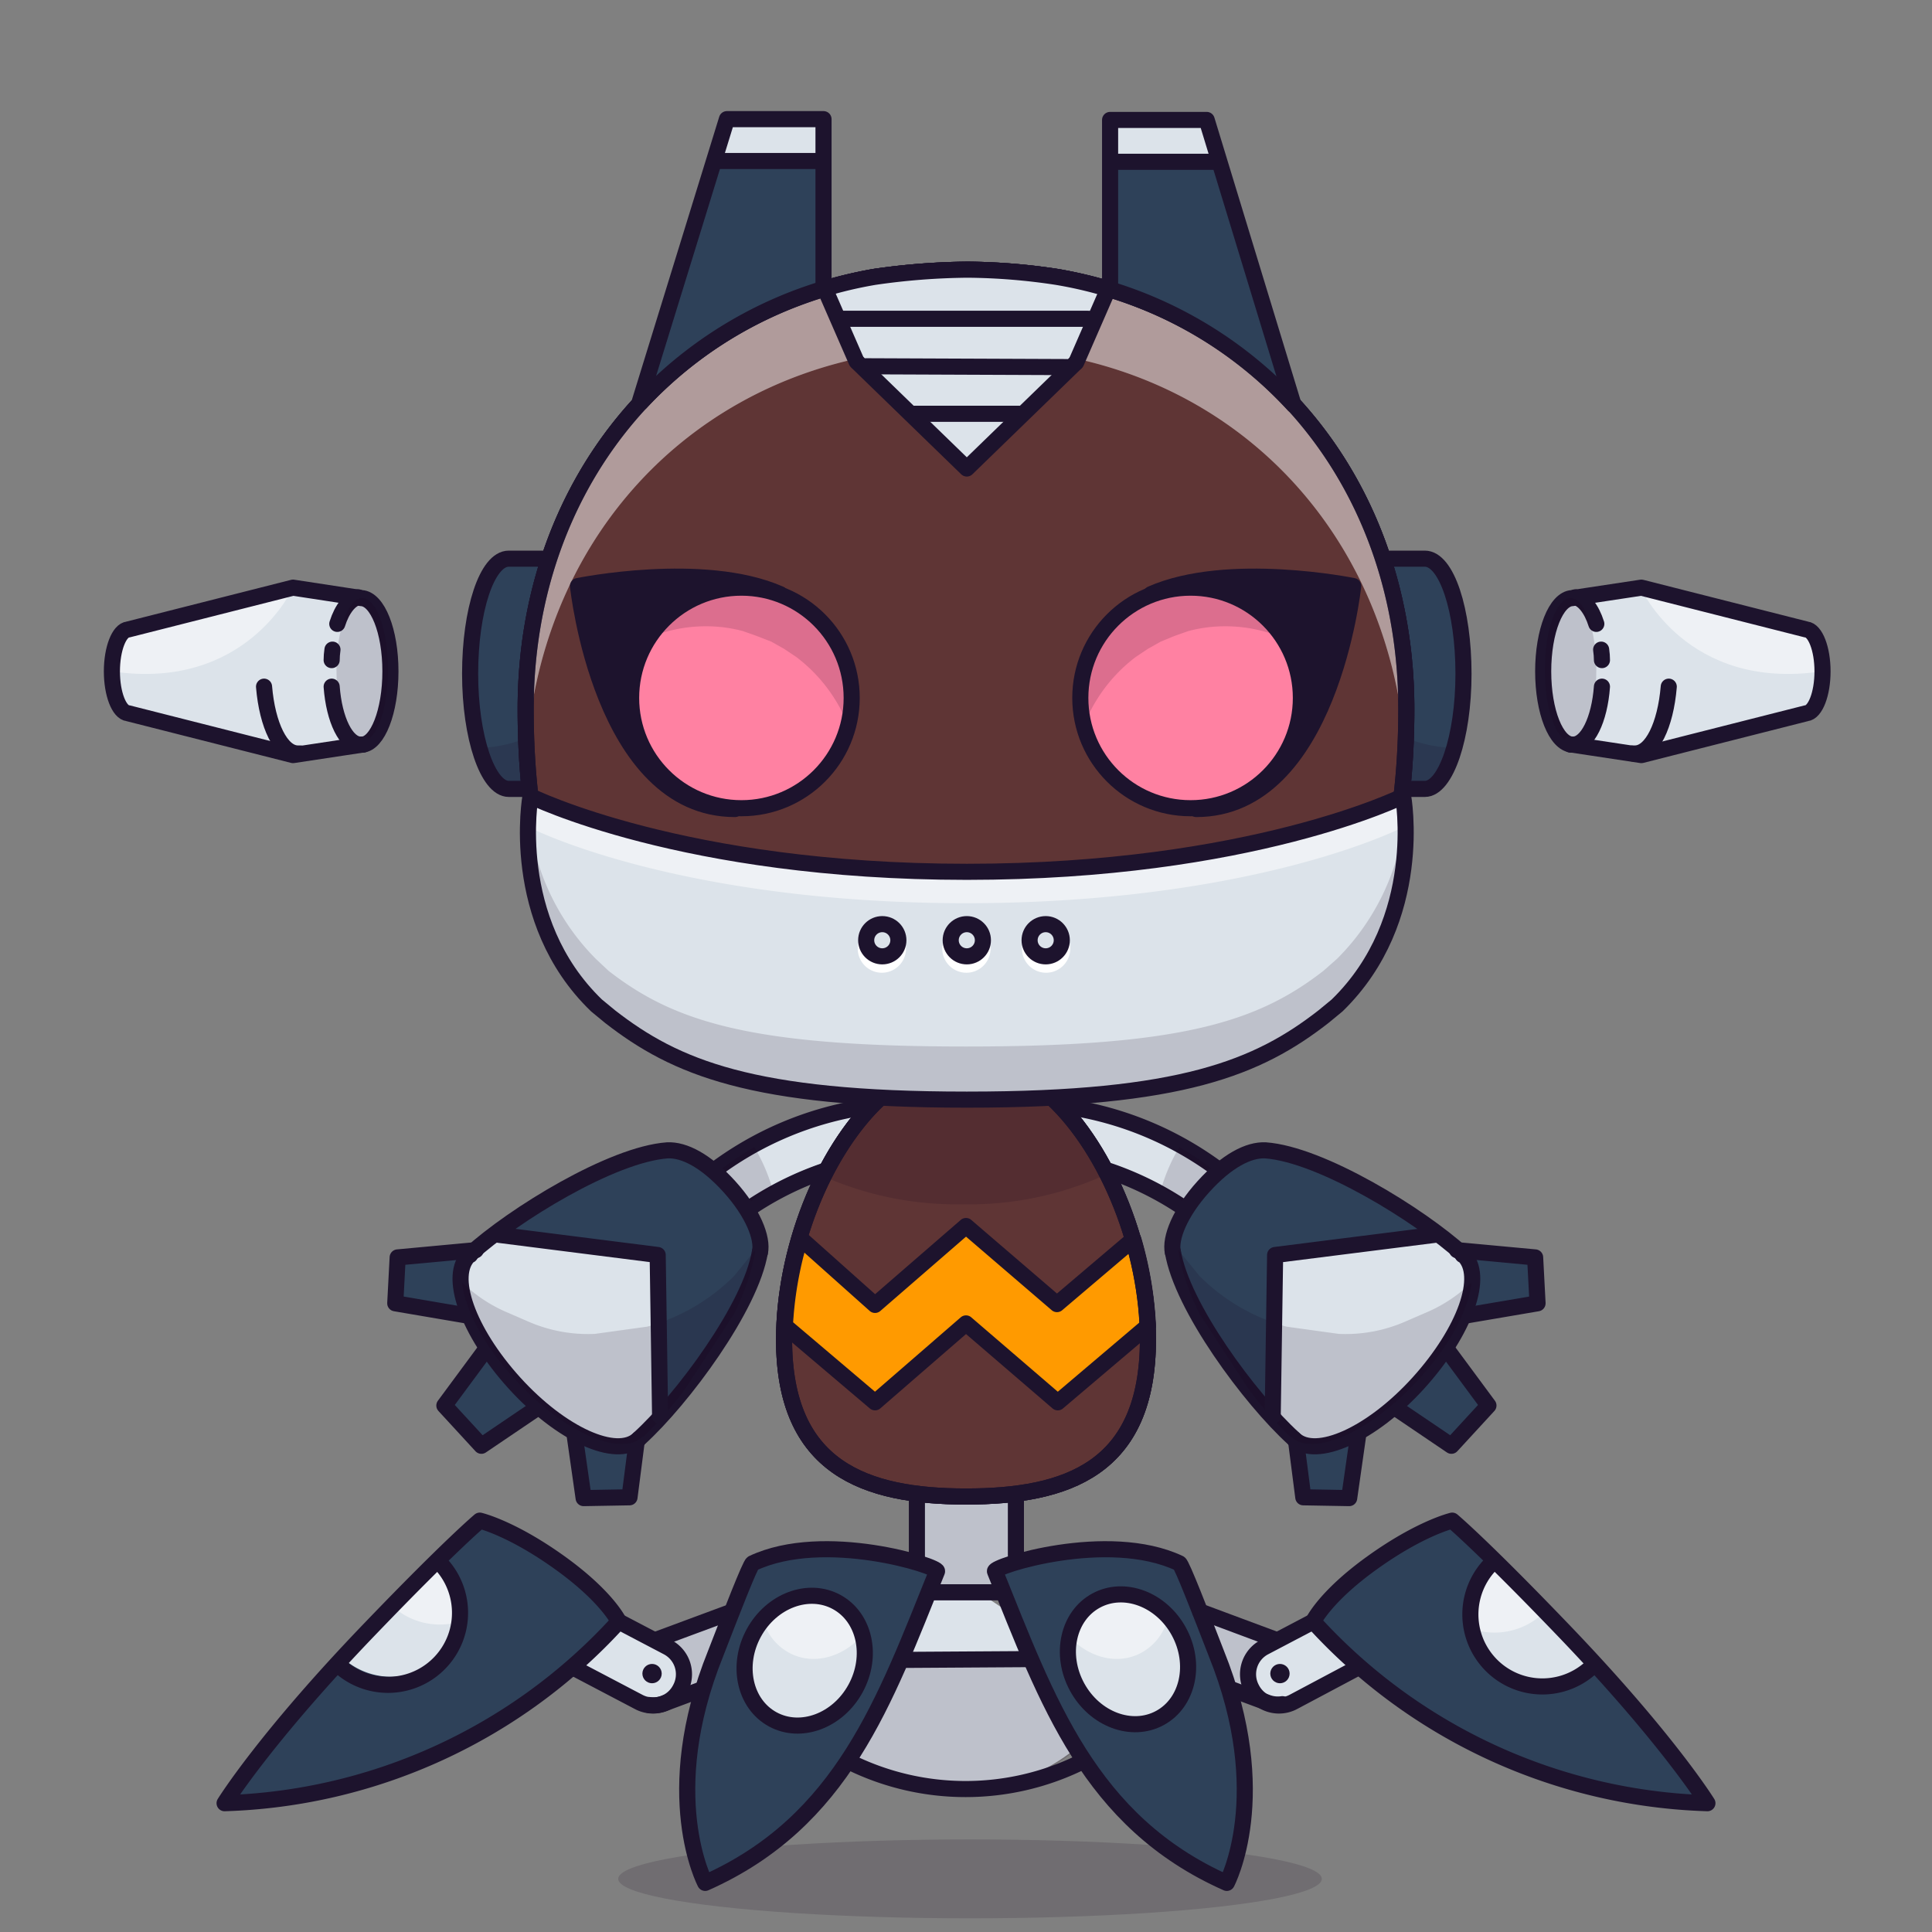 <svg xmlns="http://www.w3.org/2000/svg" xmlns:xlink="http://www.w3.org/1999/xlink" viewBox="0 0 240 240">
  <rect x="0" y="0" width="240" height="240" fill="#808080" stroke="none"/>
  <ellipse cx="120.5" cy="233.4" rx="43.7" ry="4.9" style="fill:#180621;opacity:0.15"/>
  <g>
    <title>01</title>
    <rect x="114.3" y="185.8" width="11.4" height="11.83" style="fill:#dce3ea"/>
    <rect x="114.3" y="185.8" width="11.4" height="11.83" style="fill:#180621;opacity:0.15"/>
    <path d="M122.5,198.4l-5.2-.6-16.5,10.8c1.3,14.5,19.7,13.5,19.7,13.5,12.5,0,19.5-12,19.5-12Z" style="fill:#dce3ea"/>
    <path d="M132.8,206.1H105.8l-5.1,3.2c1.3,13.9,19.7,12.9,19.7,12.9,12.5,0,19.5-11.5,19.5-11.5Z" style="fill:#180621;opacity:0.15"/>
    <rect x="79" y="202.1" width="17.5" height="6.9" rx="3.2" ry="3.2" transform="translate(-63.1 40.6) rotate(-19.3)" style="fill:#dce3ea"/>
    <rect x="79" y="202.1" width="17.5" height="6.9" rx="3.2" ry="3.2" transform="translate(-63.1 40.6) rotate(-19.3)" style="fill:#180621;opacity:0.15"/>
    <rect x="68.9" y="202.6" width="16.2" height="6.37" rx="3.2" ry="3.2" transform="translate(104.5 -12.2) rotate(27.7)" style="fill:#dce3ea"/>
    <rect x="143.8" y="201.7" width="17.5" height="6.9" rx="3.2" ry="3.2" transform="translate(216.1 452.7) rotate(-157.8)" style="fill:#dce3ea"/>
    <rect x="143.8" y="201.7" width="17.5" height="6.9" rx="3.2" ry="3.2" transform="translate(216.1 452.7) rotate(-157.8)" style="fill:#180621;opacity:0.15"/>
    <rect x="155.2" y="202.8" width="16.2" height="6.37" rx="3.2" ry="3.2" transform="translate(397.8 324.5) rotate(155.2)" style="fill:#dce3ea"/>
    <path d="M27.9,224a69,69,0,0,0,48.9-22.5h.1s-1.4-3.1-7.4-7.4-9.9-5.2-9.9-5.2-3.6,3-13.5,13.3C32.9,215.9,27.9,224,27.9,224Z" style="fill:#2e4159"/>
    <path d="M87.8,233.9c17.1-7.6,22.3-22.6,28.8-38.7.3-.6-14-5.2-22.9-1-.3.1-2.7,6.3-4.6,11.2C82,223,87.8,233.9,87.8,233.9Z" style="fill:#2e4159"/>
    <path d="M212.1,224a69,69,0,0,1-48.9-22.5h-.1s1.4-3.1,7.4-7.4,9.9-5.2,9.9-5.2,3.6,3,13.5,13.3C207.1,215.9,212.1,224,212.1,224Z" style="fill:#2e4159"/>
    <path d="M152.2,233.9c-17.1-7.6-22.3-22.6-28.8-38.7-.3-.6,14-5.2,22.9-1,.3.1,2.7,6.3,4.6,11.2C158,223,152.2,233.9,152.2,233.9Z" style="fill:#2e4159"/>
    <ellipse cx="100.3" cy="206.2" rx="8.3" ry="7.2" transform="translate(-128.7 195.7) rotate(-61.4)" style="fill:#dce3ea"/>
    <path d="M185.3,194.2a8.9,8.9,0,1,0,12.6,12.7" style="fill:#dce3ea"/>
    <ellipse cx="140.1" cy="206.2" rx="7.2" ry="8.3" transform="translate(-81.5 92.1) rotate(-28.6)" style="fill:#dce3ea"/>
    <path d="M54.9,193a8.9,8.9,0,1,1-12.6,12.7" style="fill:#dce3ea"/>
    <path d="M57.3,201.4a8.9,8.9,0,0,0-2.4-8.4l-6.3,6.4a8.8,8.8,0,0,0,8.7,2Z" style="fill:#fff;opacity:0.5"/>
    <path d="M98,205.3c3.1,1.7,7,.5,9.4-2.5a6.7,6.7,0,0,0-3.2-4c-3.1-1.7-7-.5-9.4,2.5A6.7,6.7,0,0,0,98,205.3Z" style="fill:#fff;opacity:0.5"/>
    <path d="M183,202.4a8.9,8.9,0,0,1,2.4-8.4l6.3,6.4a8.8,8.8,0,0,1-8.7,2Z" style="fill:#fff;opacity:0.5"/>
    <path d="M141.8,205.3c-3.1,1.7-7,.5-9.4-2.5a6.7,6.7,0,0,1,3.2-4c3.1-1.7,7-.5,9.4,2.5A6.7,6.7,0,0,1,141.8,205.3Z" style="fill:#fff;opacity:0.5"/>
    <path d="M76.8,201.4l6.1,3.2a3.8,3.8,0,0,1,1.6,5.2h0a3.8,3.8,0,0,1-5.2,1.6l-8-4.2" style="fill:none;stroke:#1d132d;stroke-linecap:round;stroke-linejoin:round;stroke-width:2px"/>
    <path d="M86.8,210l-4.3,1.6a3.8,3.8,0,0,1-1.9.2" style="fill:none;stroke:#1d132d;stroke-linecap:round;stroke-linejoin:round;stroke-width:2px"/>
    <line x1="81.5" y1="203.7" x2="90.4" y2="200.4" style="fill:none;stroke:#1d132d;stroke-linecap:round;stroke-linejoin:round;stroke-width:2px"/>
    <path d="M27.9,224a69,69,0,0,0,48.9-22.5h.1s-1.4-3.1-7.4-7.4-9.9-5.2-9.9-5.2-3.6,3-13.5,13.3C32.9,215.9,27.9,224,27.9,224Z" style="fill:none;stroke:#1d132d;stroke-linecap:round;stroke-linejoin:round;stroke-width:2px"/>
    <path d="M87.6,233.9c17.1-7.6,22.3-22.6,28.8-38.7.3-.6-14-5.2-22.9-1-.3.1-2.7,6.3-4.6,11.2C81.8,223,87.6,233.9,87.6,233.9Z" style="fill:none;stroke:#1d132d;stroke-linecap:round;stroke-linejoin:round;stroke-width:2px"/>
    <path d="M54.4,193.9A8.9,8.9,0,1,1,42,206.8" style="fill:none;stroke:#1d132d;stroke-linecap:round;stroke-linejoin:round;stroke-width:2px"/>
    <ellipse cx="99.9" cy="206.2" rx="8.3" ry="7.2" transform="translate(-128.9 195.3) rotate(-61.4)" style="fill:none;stroke:#1d132d;stroke-linecap:round;stroke-linejoin:round;stroke-width:2px"/>
    <path d="M163,201.5l-5.9,3.1a3.8,3.8,0,0,0-1.6,5.2h0a3.8,3.8,0,0,0,5.2,1.6l7.9-4.2" style="fill:none;stroke:#1d132d;stroke-linecap:round;stroke-linejoin:round;stroke-width:2px"/>
    <path d="M153.1,209.9l4.3,1.6a3.8,3.8,0,0,0,1.9.2" style="fill:none;stroke:#1d132d;stroke-linecap:round;stroke-linejoin:round;stroke-width:2px"/>
    <line x1="158.5" y1="203.7" x2="149.1" y2="200.2" style="fill:none;stroke:#1d132d;stroke-linecap:round;stroke-linejoin:round;stroke-width:2px"/>
    <path d="M212.1,224a69,69,0,0,1-48.9-22.5h-.1s1.4-3.1,7.4-7.4,9.9-5.2,9.9-5.2,3.6,3,13.5,13.3C207.1,215.9,212.1,224,212.1,224Z" style="fill:none;stroke:#1d132d;stroke-linecap:round;stroke-linejoin:round;stroke-width:2px"/>
    <path d="M152.4,233.9c-17.1-7.6-22.3-22.6-28.8-38.7-.3-.6,14-5.2,22.9-1,.3.1,2.7,6.3,4.6,11.2C158.2,223,152.4,233.9,152.4,233.9Z" style="fill:none;stroke:#1d132d;stroke-linecap:round;stroke-linejoin:round;stroke-width:2px"/>
    <path d="M185.3,194.2a8.9,8.9,0,1,0,12.6,12.7" style="fill:none;stroke:#1d132d;stroke-linecap:round;stroke-linejoin:round;stroke-width:2px"/>
    <ellipse cx="140" cy="206.2" rx="7.2" ry="8.3" transform="translate(-81.5 92.1) rotate(-28.6)" style="fill:none;stroke:#1d132d;stroke-linecap:round;stroke-linejoin:round;stroke-width:2px"/>
    <line x1="115.8" y1="197.8" x2="124.4" y2="197.8" style="fill:none;stroke:#1d132d;stroke-linecap:round;stroke-linejoin:round;stroke-width:2px"/>
    <polyline points="113.9 193.4 113.9 184.3 126.2 184.3 126.2 193.2" style="fill:none;stroke:#1d132d;stroke-linecap:round;stroke-linejoin:round;stroke-width:2px"/>
    <path d="M134.1,219a32.5,32.5,0,0,1-28.3,0" style="fill:none;stroke:#1d132d;stroke-linecap:round;stroke-linejoin:round;stroke-width:2px"/>
    <line x1="112" y1="206.2" x2="127.9" y2="206.1" style="fill:none;stroke:#1d132d;stroke-linecap:round;stroke-linejoin:round;stroke-width:2px"/>
    <circle cx="159" cy="207.9" r="1.2" style="fill:#1d132d"/>
    <circle cx="81" cy="207.9" r="1.2" style="fill:#1d132d"/>
  </g>
  <g>
    <title>04</title>
    <g style="isolation:isolate">
      <path d="M109.1,137.6a38.2,38.2,0,0,0-20.3,8.2l.6,1.6,2.9,2.5a32.9,32.9,0,0,1,17.3-7,2.7,2.7,0,1,0-.4-5.4Z" style="fill:#dce3ea"/>
      <path d="M88.3,145.7a41.7,41.7,0,0,1,19.3-8.2,3.3,3.3,0,0,1,1,6.4,39.1,39.1,0,0,0-15.8,6.4" style="fill:none;stroke:#1d132d;stroke-miterlimit:10;stroke-width:2px"/>
      <path d="M92.3,150a31.3,31.3,0,0,1,3.6-2.5,22,22,0,0,0-2.2-5,37.1,37.1,0,0,0-4.8,3.3l.6,1.6Z" style="fill:#180621;opacity:0.15;mix-blend-mode:multiply"/>
      <path d="M67,174a15.6,15.6,0,0,1-2.8-2.5l-.9-1.2-3.4-2.1-4.7,6.3,4.6,5,7.7-5.1Z" style="fill:#2e4159"/>
      <path d="M58.3,161.4a12.8,12.8,0,0,1,0-6.1l-9,.8-.3,5.7,9.9,1.7Z" style="fill:#2e4159"/>
      <path d="M79.1,178.9a18.3,18.3,0,0,1-7.9-1.9l1.3,9.2h5.7Z" style="fill:#2e4159"/>
      <path d="M61.3,153.2a32.1,32.1,0,0,0-2.9,2.5h-.1c-2.7,2.5-.1,9.6,5.8,15.9s12.8,9.3,15.5,6.8h.1a45.6,45.6,0,0,0,5.3-6.1l6-9.2a30.8,30.8,0,0,0,2.6-7.5h0c.3-1.9-1.2-5.1-3.9-8s-5.9-4.6-7.8-4.4h0c-3,.2-6.8,1.7-10.5,3.6" style="fill:#2e4159"/>
      <path d="M81.8,155.8c-4-.4-20.5-2.6-20.5-2.6a32.1,32.1,0,0,0-2.9,2.5h-.1c-2.7,2.5-.1,9.6,5.8,15.9s12.8,9.3,15.5,6.8h.1a14.8,14.8,0,0,0,2.5-2.5C82,174.7,81.6,158.1,81.8,155.8Z" style="fill:#dce3ea"/>
      <polyline points="66.3 175.2 59.8 179.6 55.2 174.6 60.3 167.7" style="fill:none;stroke:#1d132d;stroke-linecap:round;stroke-linejoin:round;stroke-width:2px"/>
      <polyline points="57.9 163.4 49.1 161.9 49.4 156.2 59.1 155.3" style="fill:none;stroke:#1d132d;stroke-linecap:round;stroke-linejoin:round;stroke-width:2px"/>
      <polyline points="71.4 178.4 72.5 186.1 78.2 186 79.1 179" style="fill:none;stroke:#1d132d;stroke-linecap:round;stroke-linejoin:round;stroke-width:2px"/>
      <path d="M79.3,178.8c-2.7,2.5-9.6-.6-15.4-7s-8.3-13.4-5.6-15.9h.1" style="fill:none;stroke:#1d132d;stroke-linecap:round;stroke-linejoin:round;stroke-width:2px"/>
      <path d="M58.4,155.8c5.4-4.9,17.6-12.4,24.5-12.9h0c2.1-.1,4.8,1.3,7.7,4.5s4.2,6.4,3.8,8.2" style="fill:none;stroke:#1d132d;stroke-linecap:round;stroke-linejoin:round;stroke-width:2px"/>
      <path d="M79.4,178.7c5.4-4.9,13.9-16.4,15-23.2" style="fill:none;stroke:#1d132d;stroke-linecap:round;stroke-linejoin:round;stroke-width:2px"/>
      <path d="M91.2,158.5a24.5,24.5,0,0,1-10.8,6.3l-6.5.9a18.5,18.5,0,0,1-8.2-1.5l-3-1.3a18.3,18.3,0,0,1-5.3-3.6c.3,3.3,2.8,8.1,6.9,12.4,5.9,6.3,12.8,9.3,15.5,6.8h.1a45.6,45.6,0,0,0,5.3-6.1l6-9.2a30.8,30.8,0,0,0,2.6-7.5h0a3.4,3.4,0,0,0,0-.4Z" style="fill:#180621;opacity:0.15"/>
      <path d="M131,137.6a38.2,38.2,0,0,1,20.3,8.2l-.6,1.6-2.9,2.5a32.9,32.9,0,0,0-17.3-7,2.7,2.7,0,1,1,.4-5.4Z" style="fill:#dce3ea"/>
      <path d="M151.9,145.7a41.7,41.7,0,0,0-19.3-8.2,3.3,3.3,0,0,0-1,6.4,39.1,39.1,0,0,1,15.8,6.4" style="fill:none;stroke:#1d132d;stroke-miterlimit:10;stroke-width:2px"/>
      <path d="M147.9,150a31.3,31.3,0,0,0-3.6-2.5,22,22,0,0,1,2.2-5,37.1,37.1,0,0,1,4.8,3.3l-.6,1.6Z" style="fill:#180621;opacity:0.15;mix-blend-mode:multiply"/>
      <path d="M173.1,174a15.6,15.6,0,0,0,2.8-2.5l.9-1.2,3.4-2.1,4.7,6.3-4.6,5-7.7-5.1Z" style="fill:#2e4159"/>
      <path d="M181.8,161.4a12.8,12.8,0,0,0,0-6.1l9,.8.3,5.7-9.9,1.7Z" style="fill:#2e4159"/>
      <path d="M161,178.9a18.3,18.3,0,0,0,7.9-1.9l-1.3,9.2h-5.7Z" style="fill:#2e4159"/>
      <path d="M178.8,153.2a32.1,32.1,0,0,1,2.9,2.5h.1c2.7,2.5.1,9.6-5.8,15.9s-12.8,9.3-15.5,6.8h-.1a45.6,45.6,0,0,1-5.3-6.1l-6-9.2a30.8,30.8,0,0,1-2.6-7.5h0c-.3-1.9,1.2-5.1,3.9-8s5.9-4.6,7.8-4.4h0c3,.2,6.8,1.7,10.5,3.6" style="fill:#2e4159"/>
      <path d="M158.3,155.8c4-.4,20.5-2.6,20.5-2.6a32.1,32.1,0,0,1,2.9,2.5h.1c2.7,2.5.1,9.6-5.8,15.9s-12.8,9.3-15.5,6.8h-.1a14.8,14.8,0,0,1-2.5-2.5C158.1,174.7,158.5,158.1,158.3,155.8Z" style="fill:#dce3ea"/>
      <polyline points="173.8 175.2 180.3 179.6 184.9 174.6 179.8 167.7" style="fill:none;stroke:#1d132d;stroke-linecap:round;stroke-linejoin:round;stroke-width:2px"/>
      <polyline points="182.2 163.4 191 161.9 190.7 156.2 181 155.3" style="fill:none;stroke:#1d132d;stroke-linecap:round;stroke-linejoin:round;stroke-width:2px"/>
      <polyline points="168.7 178.4 167.6 186.1 161.9 186 161 179" style="fill:none;stroke:#1d132d;stroke-linecap:round;stroke-linejoin:round;stroke-width:2px"/>
      <path d="M160.8,178.8c2.7,2.5,9.6-.6,15.4-7s8.3-13.4,5.6-15.9h-.1" style="fill:none;stroke:#1d132d;stroke-linecap:round;stroke-linejoin:round;stroke-width:2px"/>
      <path d="M181.7,155.8c-5.4-4.9-17.6-12.4-24.5-12.9h0c-2.1-.1-4.8,1.3-7.7,4.5s-4.2,6.4-3.8,8.2" style="fill:none;stroke:#1d132d;stroke-linecap:round;stroke-linejoin:round;stroke-width:2px"/>
      <path d="M160.7,178.7c-5.4-4.9-13.9-16.4-15-23.2" style="fill:none;stroke:#1d132d;stroke-linecap:round;stroke-linejoin:round;stroke-width:2px"/>
      <path d="M149,158.5a24.5,24.5,0,0,0,10.8,6.3l6.5.9a18.5,18.5,0,0,0,8.2-1.5l3-1.3a18.3,18.3,0,0,0,5.3-3.6c-.3,3.3-2.8,8.1-6.9,12.4-5.9,6.3-12.8,9.3-15.5,6.8h-.1a45.6,45.6,0,0,1-5.3-6.1l-6-9.2a30.8,30.8,0,0,1-2.6-7.5h0a3.4,3.4,0,0,1,0-.4Z" style="fill:#180621;opacity:0.15"/>
      <polyline points="62 153.4 81.7 155.9 82 175.9" style="fill:none;stroke:#1d132d;stroke-linecap:round;stroke-linejoin:round;stroke-width:2px"/>
      <polyline points="178.2 153.4 158.4 155.9 158.1 175.9" style="fill:none;stroke:#1d132d;stroke-linecap:round;stroke-linejoin:round;stroke-width:2px"/>
    </g>
  </g>
  <g>
    <title>atribute04</title>
    <g style="isolation:isolate">
      <path d="M71.8,98.1V69.5H63.1c-2.7,0-4.8,6.4-4.8,14.3s2.2,14.3,4.8,14.3h8.7Z" style="fill:#2e4159"/>
      <g style="opacity:0.15;mix-blend-mode:multiply">
        <path d="M59.6,92.9H59.4c0.9,3.2,2.2,5.2,3.7,5.2h8.7V86.8A16,16,0,0,1,59.6,92.9Z" style="fill:#180621"/>
      </g>
      <path d="M71.8,98.1V69.4H63.2c-2.7,0-4.8,6.4-4.8,14.3s2.2,14.3,4.8,14.3h8.7Z" style="fill:none;stroke:#1d132d;stroke-miterlimit:10;stroke-width:2px"/>
      <path d="M48.5,83.4c0-5-1.6-9-3.6-9.1h0L36.4,73,15.9,78.2h0c-1.1.1-2,2.4-2,5.2s0.9,5.1,2,5.2h0l20.5,5.2,8.6-1.3h0C46.9,92.4,48.5,88.4,48.5,83.4Z" style="fill:#dce3ea"/>
      <path d="M36.4,73L15.9,78.2h0c-1.1.1-3.2,5-2,5.2C30.6,85.9,36.4,73,36.4,73Z" style="fill:#fff;opacity:0.5"/>
      <path d="M48.5,83.4c0-5-1.6-9-3.6-9.1h0L36.4,73,15.9,78.2h0c-1.1.1-2,2.4-2,5.2s0.9,5.1,2,5.2h0l20.5,5.2,8.6-1.3h0C46.9,92.4,48.5,88.4,48.5,83.4Z" style="fill:none;stroke:#1d132d;stroke-linecap:round;stroke-linejoin:round;stroke-width:2px"/>
      <path d="M41.9,77.5c0.6-1.9,1.6-3.1,2.6-3.3" style="fill:none;stroke:#1d132d;stroke-linecap:round;stroke-linejoin:round;stroke-width:2px"/>
      <ellipse cx="45" cy="83.2" rx="3.2" ry="8.9" style="fill:#180621;opacity:0.15"/>
      <path d="M41.2,82q0-.6.1-1.3" style="fill:none;stroke:#1d132d;stroke-linecap:round;stroke-linejoin:round;stroke-width:2px"/>
      <path d="M45.1,92.5H44.8c-1.8,0-3.3-3.1-3.6-7.2" style="fill:none;stroke:#1d132d;stroke-linecap:round;stroke-linejoin:round;stroke-width:2px"/>
      <path d="M37.3,93.6H37c-2.1,0-3.8-3.5-4.2-8.3" style="fill:none;stroke:#1d132d;stroke-linecap:round;stroke-linejoin:round;stroke-width:2px"/>
      <path d="M168.4,98.1V69.5H177c2.7,0,4.8,6.4,4.8,14.3s-2.2,14.3-4.8,14.3h-8.7Z" style="fill:#2e4159"/>
      <g style="opacity:0.15;mix-blend-mode:multiply">
        <path d="M180.6,92.9h0.1c-0.9,3.2-2.2,5.2-3.7,5.2h-8.7V86.8A16,16,0,0,0,180.6,92.9Z" style="fill:#180621"/>
      </g>
      <path d="M168.4,98.1V69.4H177c2.7,0,4.8,6.4,4.8,14.3s-2.2,14.3-4.8,14.3h-8.7Z" style="fill:none;stroke:#1d132d;stroke-miterlimit:10;stroke-width:2px"/>
      <path d="M191.7,83.4c0-5,1.6-9,3.6-9.1h0l8.6-1.3,20.5,5.2h0c1.1,0.1,2,2.4,2,5.2s-0.9,5.1-2,5.2h0l-20.5,5.2-8.6-1.3h0C193.3,92.4,191.7,88.4,191.7,83.4Z" style="fill:#dce3ea"/>
      <path d="M203.8,73l20.5,5.2h0c1.1,0.1,3.2,5,2,5.2C209.5,85.9,203.8,73,203.8,73Z" style="fill:#fff;opacity:0.5"/>
      <path d="M191.7,83.4c0-5,1.6-9,3.6-9.1h0l8.6-1.3,20.5,5.2h0c1.1,0.1,2,2.4,2,5.2s-0.9,5.1-2,5.2h0l-20.5,5.2-8.6-1.3h0C193.3,92.4,191.7,88.4,191.7,83.4Z" style="fill:none;stroke:#1d132d;stroke-linecap:round;stroke-linejoin:round;stroke-width:2px"/>
      <path d="M198.3,77.5c-0.6-1.9-1.6-3.1-2.6-3.3" style="fill:none;stroke:#1d132d;stroke-linecap:round;stroke-linejoin:round;stroke-width:2px"/>
      <ellipse cx="195.1" cy="83.2" rx="3.2" ry="8.9" style="fill:#180621;opacity:0.15"/>
      <path d="M199,82q0-.6-0.1-1.3" style="fill:none;stroke:#1d132d;stroke-linecap:round;stroke-linejoin:round;stroke-width:2px"/>
      <path d="M195.1,92.5h0.3c1.8,0,3.3-3.1,3.6-7.2" style="fill:none;stroke:#1d132d;stroke-linecap:round;stroke-linejoin:round;stroke-width:2px"/>
      <path d="M202.8,93.6h0.3c2.1,0,3.8-3.5,4.2-8.3" style="fill:none;stroke:#1d132d;stroke-linecap:round;stroke-linejoin:round;stroke-width:2px"/>
    </g>
  </g>
  <g>
    <title>06</title>
    <path d="M125.4,136.4c19.6-.5,28.4-3.6,37.2-11.1s12.1-21.8,12.1-37.2c0-27.7-17.6-49.2-43.4-53.7a76.8,76.8,0,0,0-11.1-.9,84.7,84.7,0,0,0-11.6.9C82.9,39,65.3,60.5,65.3,88.1c0,15.4,3.2,29.6,12.1,37.2s18.2,10.8,39.5,11.1Z" style="fill:none;stroke:#1d132d;stroke-miterlimit:10;stroke-width:2px"/>
    <path d="M109.2,136.5c-7,6.6-11.8,18.9-11.8,29.9,0,16,10.1,19.5,22.6,19.5s22.6-3.4,22.6-19.5c0-11.1-4.9-23.5-12-30.1" style="fill:none;stroke:#1d132d;stroke-miterlimit:10;stroke-width:2px"/>
    <path d="M131.3,34.4a76.8,76.8,0,0,0-11.1-.9,84.7,84.7,0,0,0-11.6.9C82.9,39,65.3,60.5,65.3,88.1c0,15.4,3.2,29.6,12.1,37.2s18.2,10.8,39.5,11.1h-7.7c-7,6.6-11.8,18.9-11.8,29.9,0,16,10.1,19.5,22.6,19.5s22.6-3.4,22.6-19.5c0-11.1-4.9-23.5-12-30.1h-5.2c19.6-.5,28.4-3.6,37.2-11.1s12.1-21.8,12.1-37.2C174.7,60.5,157.1,39,131.3,34.4Z" style="fill:#5f3535"/>
    <path d="M130.9,136.7c-3.4.7-18,.5-21.3-.1h-.4c-7,6.6-11.8,18.9-11.8,29.9,0,16,10.1,19.5,22.6,19.5s22.6-3.4,22.6-19.5C142.6,155.5,137.8,143.3,130.9,136.7Z" style="fill:#5f3535"/>
    <path d="M140.6,154.1l-9.3,7.9L120,152.3l-11.3,9.8-9.3-8.3a46,46,0,0,0-1.9,10.9l11.2,9.5,11.3-9.8,11.4,9.8,11.2-9.5a45.9,45.9,0,0,0-1.8-10.7" style="fill:#ff9a00"/>
    <path d="M140.6,154.1l-9.3,7.9L120,152.3l-11.3,9.8-9.3-8.3a46,46,0,0,0-1.9,10.9l11.2,9.5,11.3-9.8,11.4,9.8,11.2-9.5a45.9,45.9,0,0,0-1.8-10.7" style="fill:none;stroke:#1d132d;stroke-linecap:round;stroke-linejoin:round;stroke-width:2px"/>
    <path d="M130.5,136.2c-3.1.3-6.1.6-9.4.6a111.1,111.1,0,0,1-12.3-.4L102,146a41,41,0,0,0,17.6,3.6,40.7,40.7,0,0,0,17.8-3.7C137.2,145.6,130.9,136.7,130.5,136.2Z" style="fill:#180621;opacity:0.15"/>
    <path d="M109.5,136.3l-.6.5c-6.9,6.7-11.5,18.8-11.5,29.6,0,16,10.1,19.5,22.6,19.5s22.6-3.4,22.6-19.5c0-11-4.8-23.3-11.8-29.9l-.2-.2" style="fill:none;stroke:#1d132d;stroke-linecap:round;stroke-linejoin:round;stroke-width:2px"/>
    <g style="opacity:0.3">
      <path d="M108.7,44.1a84.7,84.7,0,0,1,11.6-.9,76.8,76.8,0,0,1,11.1.9c24.4,4.3,41.5,23.9,43.2,49.5q.1-2.7.1-5.5c0-27.7-17.6-49.2-43.4-53.7a76.8,76.8,0,0,0-11.1-.9,84.7,84.7,0,0,0-11.6.9C82.9,39,65.3,60.5,65.3,88.1q0,2.8.1,5.5C67.1,68,84.3,48.4,108.7,44.1Z" style="fill:#fff"/>
    </g>
    <path d="M125.4,136.4c19.6-.5,28.4-3.6,37.2-11.1s12.1-21.8,12.1-37.2c0-27.7-17.6-49.2-43.4-53.7a76.8,76.8,0,0,0-11.1-.9,84.7,84.7,0,0,0-11.6.9C82.9,39,65.3,60.5,65.3,88.1c0,15.4,3.2,29.6,12.1,37.2s18.2,10.8,39.5,11.1Z" style="fill:none;stroke:#1d132d;stroke-miterlimit:10;stroke-width:2px"/>
    <path d="M109.2,136.5c-7,6.6-11.8,18.9-11.8,29.9,0,16,10.1,19.5,22.6,19.5s22.6-3.4,22.6-19.5c0-11.1-4.9-23.5-12-30.1" style="fill:none;stroke:#1d132d;stroke-miterlimit:10;stroke-width:2px"/>
    <g style="opacity:0.3">
      <path d="M108.7,44.1a84.7,84.7,0,0,1,11.6-.9,76.8,76.8,0,0,1,11.1.9c24.4,4.3,41.5,23.9,43.2,49.5q.1-2.7.1-5.5c0-27.7-17.6-49.2-43.4-53.7a76.8,76.8,0,0,0-11.1-.9,84.7,84.7,0,0,0-11.6.9C82.9,39,65.3,60.5,65.3,88.1q0,2.8.1,5.5C67.1,68,84.3,48.4,108.7,44.1Z" style="fill:#fff"/>
    </g>
    <path d="M125.4,136.4c19.6-.5,28.4-3.6,37.2-11.1s12.1-21.8,12.1-37.2c0-27.7-17.6-49.2-43.4-53.7a76.8,76.8,0,0,0-11.1-.9,84.7,84.7,0,0,0-11.6.9C82.9,39,65.3,60.5,65.3,88.1c0,15.4,3.2,29.6,12.1,37.2s18.2,10.8,39.5,11.1Z" style="fill:none;stroke:#1d132d;stroke-miterlimit:10;stroke-width:2px"/>
  </g>
  <g>
    <title>06</title>
    <path d="M120.2,136.6c26.6,0,36.1-4,44.2-10.3l1.7-1.4c11-10.7,8.2-26,8.2-26s-18.9,9.4-54.2,9.4-54.2-9.4-54.2-9.4-2.8,15.4,8.2,26l1.7,1.4c8.1,6.3,17.6,10.3,44.2,10.3" style="fill:#dce3ea"/>
    <path d="M65.8,102.8s18.2,9.4,54.2,9.4,54.2-9.4,54.2-9.4a23.1,23.1,0,0,1,.3,2.5,30.5,30.5,0,0,0-.3-6.5s-18.9,9.4-54.2,9.4-54.2-9.4-54.2-9.4a30.5,30.5,0,0,0-.3,6.5A23.1,23.1,0,0,1,65.8,102.8Z" style="fill:#fff;opacity:0.5"/>
    <path d="M166.1,119.1l-1.7,1.5c-8.1,6.3-17.6,9.4-44.2,9.4h-.4c-26.6,0-36.1-3.1-44.2-9.4L74,119.1a29.2,29.2,0,0,1-8.4-18.7c-.4,4.2-.5,15.9,8.4,24.6l1.7,1.5c8.1,6.3,17.6,9.4,44.2,9.4h.4c26.6,0,36.1-3.1,44.2-9.4l1.7-1.5c8.9-8.7,8.7-20.4,8.4-24.6A29.2,29.2,0,0,1,166.1,119.1Z" style="fill:#180621;opacity:0.15"/>
    <path d="M120.2,136.6c26.6,0,36.1-4,44.2-10.3l1.7-1.4c11-10.7,8.2-26,8.2-26s-18.9,9.4-54.2,9.4-54.2-9.4-54.2-9.4-2.8,15.4,8.2,26l1.7,1.4c8.1,6.3,17.6,10.3,44.2,10.3" style="fill:none;stroke:#1d132d;stroke-linecap:round;stroke-linejoin:round;stroke-width:2px"/>
    <path d="M120.1,119.1a3,3,0,0,1-2.9-2.2,3,3,0,1,0,5.7,0A3,3,0,0,1,120.1,119.1Z" style="fill:#fff"/>
    <path d="M109.6,119.1a3,3,0,0,1-2.9-2.2,3,3,0,1,0,5.7,0A3,3,0,0,1,109.6,119.1Z" style="fill:#fff"/>
    <path d="M130,119.1a3,3,0,0,1-2.9-2.2,3,3,0,1,0,5.7,0A3,3,0,0,1,130,119.1Z" style="fill:#fff"/>
    <circle cx="109.6" cy="116.8" r="2" style="fill:none;stroke:#1d132d;stroke-linecap:round;stroke-linejoin:round;stroke-width:2px"/>
    <circle cx="129.9" cy="116.8" r="2" style="fill:none;stroke:#1d132d;stroke-linecap:round;stroke-linejoin:round;stroke-width:2px"/>
    <circle cx="120.1" cy="116.8" r="2" style="fill:none;stroke:#1d132d;stroke-linecap:round;stroke-linejoin:round;stroke-width:2px"/>
  </g>
  <g>
    <title>04</title>
    <circle cx="147.9" cy="86.7" r="13.7" style="fill:#ff81a2"/>
    <path d="M148.6,72.6c-7.5,0-13.1,4.6-14.4,11.9a26.2,26.2,0,0,0,.2,6.4,17.4,17.4,0,0,1,1.8-3.9,19.6,19.6,0,0,1,4.9-5.4h0l1.5-1h0l1.6-.9h0l1.7-.7h0l1.7-.6a17.5,17.5,0,0,1,4.6-.6,18,18,0,0,1,7.7,1.7C157.4,75.4,153,72.6,148.6,72.6Z" style="fill:#180621;opacity:0.15"/>
    <path d="M147.5,72.2c8,.4,13.9,7.1,14.3,15a13.9,13.9,0,0,1-4.4,10.5c9.2-7.4,11-25,11-25S156.9,70.2,147.5,72.2Z" style="fill:#1d132d"/>
    <circle cx="147.9" cy="86.7" r="13.7" style="fill:none;stroke:#1d132d;stroke-linecap:round;stroke-linejoin:round;stroke-width:2px"/>
    <path d="M143,73.8c9.5-4.2,25.1-1,25.1-1s-2.9,27.7-19.5,27.7" style="fill:none;stroke:#1d132d;stroke-linecap:round;stroke-linejoin:round;stroke-width:2px"/>
    <circle cx="92.1" cy="86.7" r="13.7" style="fill:#ff81a2"/>
    <path d="M91.4,72.6c7.5,0,13.1,4.6,14.4,11.9a26.2,26.2,0,0,1-.2,6.4,17.4,17.4,0,0,0-1.8-3.9,19.6,19.6,0,0,0-4.9-5.4h0l-1.5-1h0l-1.6-.9h0L94,79h0l-1.7-.6a17.5,17.5,0,0,0-4.6-.6A18,18,0,0,0,80,79.5C82.5,75.4,86.9,72.6,91.4,72.6Z" style="fill:#180621;opacity:0.15"/>
    <path d="M92.4,72.2c-8,.4-13.9,7.1-14.3,15a13.9,13.9,0,0,0,4.4,10.5c-9.2-7.4-11-25-11-25S83.1,70.2,92.4,72.2Z" style="fill:#1d132d"/>
    <circle cx="92.1" cy="86.7" r="13.7" style="fill:none;stroke:#1d132d;stroke-linecap:round;stroke-linejoin:round;stroke-width:2px"/>
    <path d="M96.9,73.8c-9.5-4.2-25.1-1-25.1-1s2.9,27.7,19.5,27.7" style="fill:none;stroke:#1d132d;stroke-linecap:round;stroke-linejoin:round;stroke-width:2px"/>
  </g>
  <g>
    <title>05</title>
    <path d="M120.1,58.2h0l13.5-13.1,3.6-9A52.4,52.4,0,0,0,120,33.5a58.2,58.2,0,0,0-16.7,2.3l3.4,9.3Z" style="fill:#dce3ea"/>
    <path d="M80.9,48.9a50.6,50.6,0,0,1,20-12l1.4-.8V14.8h-12L79.5,49.8l1.1-.7Z" style="fill:#2e4159"/>
    <polygon points="102.3 20.3 102.3 14.8 90.3 14.8 88.6 20.3 102.3 20.3" style="fill:#dce3ea"/>
    <path d="M159.3,48.9a50.6,50.6,0,0,0-20-12l-1.4-.8V14.8h12l10.8,35.1-1.1-.7Z" style="fill:#2e4159"/>
    <polygon points="137.9 20.3 137.9 14.8 149.9 14.8 151.6 20.3 137.9 20.3" style="fill:#dce3ea"/>
    <line x1="89.2" y1="20" x2="101.8" y2="20" style="fill:none;stroke:#1d132d;stroke-linecap:round;stroke-linejoin:round;stroke-width:2px"/>
    <polyline points="106.6 45.1 120.1 58.2 120.1 58.2 133.6 45.1" style="fill:none;stroke:#1d132d;stroke-linecap:round;stroke-linejoin:round;stroke-width:2px"/>
    <line x1="113.5" y1="51.4" x2="126.6" y2="51.4" style="fill:none;stroke:#1d132d;stroke-linecap:round;stroke-linejoin:round;stroke-width:2px"/>
    <line x1="107.6" y1="45.5" x2="132.5" y2="45.6" style="fill:none;stroke:#1d132d;stroke-linecap:round;stroke-linejoin:round;stroke-width:2px"/>
    <line x1="135.2" y1="39.6" x2="104.8" y2="39.6" style="fill:none;stroke:#1d132d;stroke-linecap:round;stroke-linejoin:round;stroke-width:2px"/>
    <line x1="106.4" y1="44.9" x2="102.3" y2="35.5" style="fill:none;stroke:#1d132d;stroke-linecap:round;stroke-linejoin:round;stroke-width:2px"/>
    <line x1="150.9" y1="20.1" x2="138.3" y2="20.1" style="fill:none;stroke:#1d132d;stroke-linecap:round;stroke-linejoin:round;stroke-width:2px"/>
    <line x1="133.7" y1="45" x2="137.8" y2="35.6" style="fill:none;stroke:#1d132d;stroke-linecap:round;stroke-linejoin:round;stroke-width:2px"/>
    <polyline points="79.5 49.8 90.3 14.8 102.3 14.8 102.3 36" style="fill:none;stroke:#1d132d;stroke-linecap:round;stroke-linejoin:round;stroke-width:2px"/>
    <polyline points="160.6 50 149.9 14.9 137.9 14.9 137.9 36.1" style="fill:none;stroke:#1d132d;stroke-linecap:round;stroke-linejoin:round;stroke-width:2px"/>
    <path d="M160.7,50.3a51.5,51.5,0,0,0-29.4-15.9,76.8,76.8,0,0,0-11.1-.9,84.7,84.7,0,0,0-11.6.9A51.5,51.5,0,0,0,79.6,50" style="fill:none;stroke:#1d132d;stroke-linecap:round;stroke-linejoin:round;stroke-width:2px"/>
  </g>
</svg>